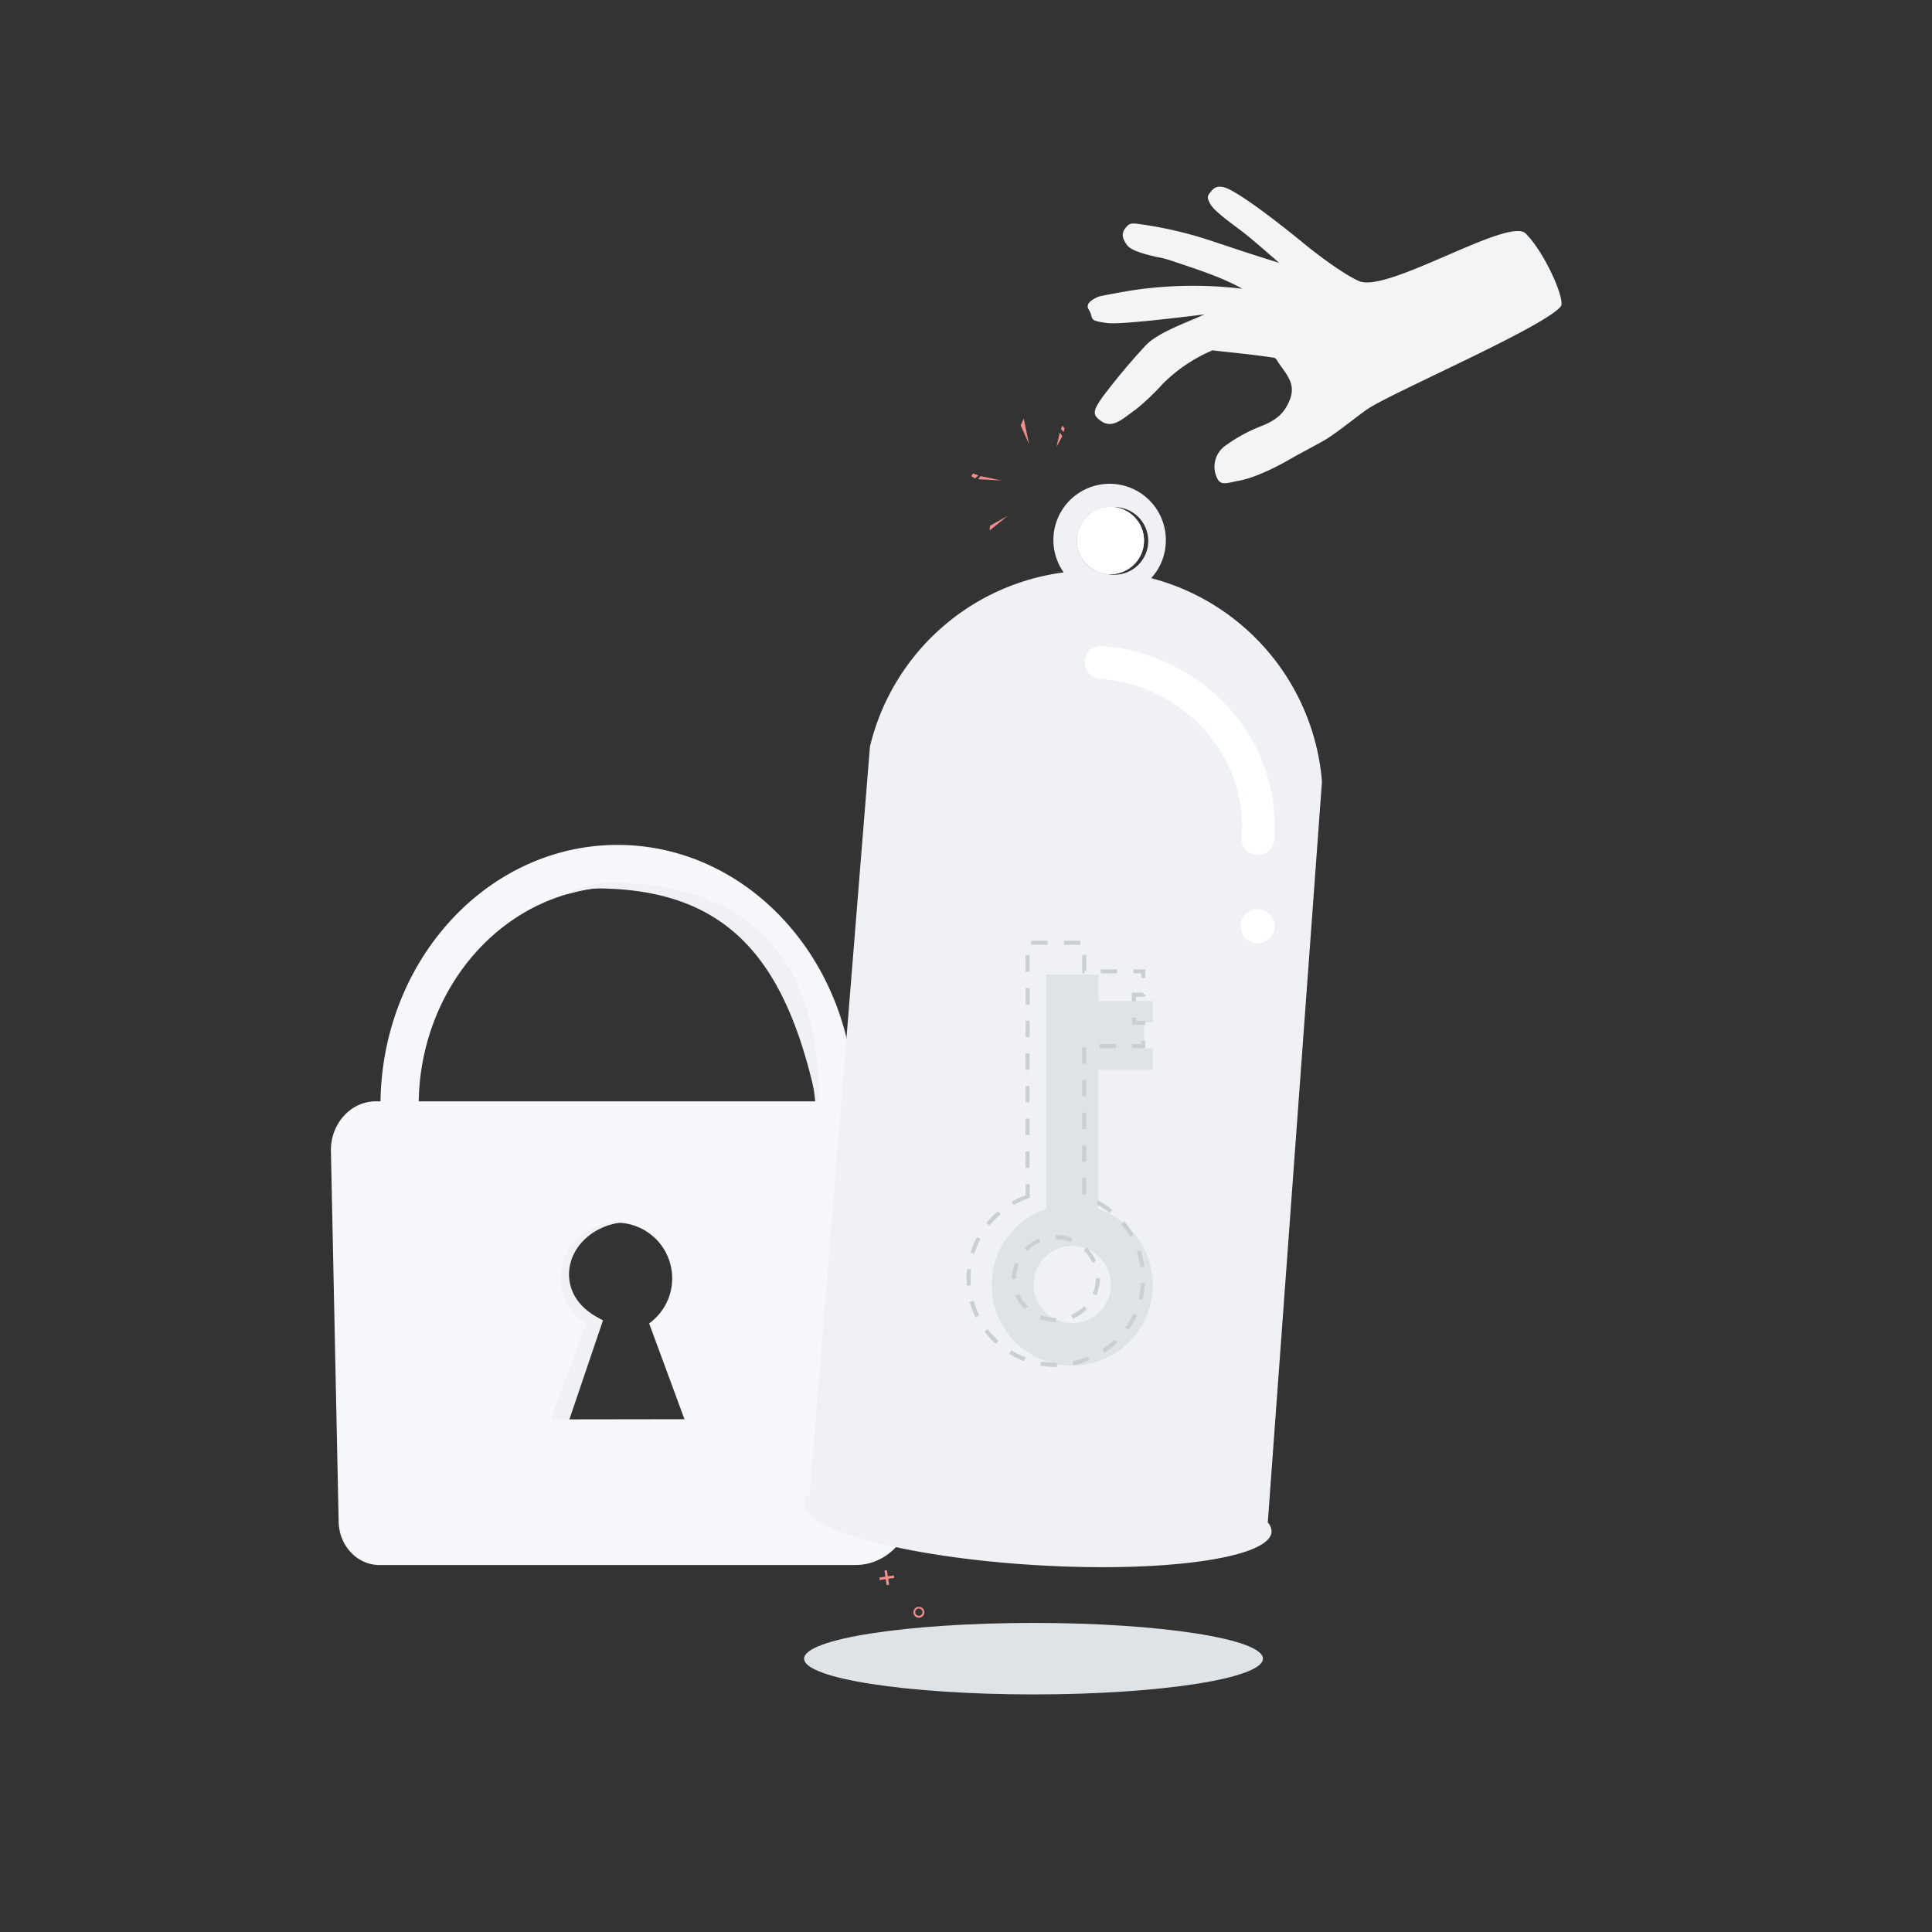 <svg id="Layer_2" data-name="Layer 2" xmlns="http://www.w3.org/2000/svg" xmlns:xlink="http://www.w3.org/1999/xlink" viewBox="0 0 400 400"><rect x="0" y="0" width="400" height="400" fill="#333333" stroke="none"/><defs><style>.cls-1{fill:none;}.cls-2{clip-path:url(#clip-path);}.cls-3{fill:#f5f7fa;}.cls-4{fill:#eff1f5;}.cls-5{fill:#eff1f4;}.cls-6{fill:#fff;}.cls-7{fill:#dee3e8;}.cls-8{fill:#cacfd2;}.cls-9{fill:#f08e8c;}.cls-10{fill:#f2f4f6;}</style><clipPath id="clip-path"><rect class="cls-1" width="400" height="400"/></clipPath></defs><g class="cls-2"><path class="cls-3" d="M86.75,230.3c0-.46-.07-.91-.07-1.37,0-25,18.44-45.27,41.18-45.27,22.38,0,40.56,19.66,41.11,44.13,2.68,1.27,5.29,2.68,7.83,4.2.06-1,.14-2,.14-3.06,0-29.81-22-54-49.08-54s-49.09,24.16-49.09,54a58,58,0,0,0,.31,5.93C81.58,233.23,84.13,231.7,86.75,230.3Z"/><path class="cls-4" d="M169.49,228.66c0-.48.07-.94.07-1.42,0-25.29-11.59-44.45-43.15-44.45-4.32,0-8.09,1.46-9,2.34,2.35-.66,4.44-1.13,4.44-1.13.49,0,1-.06,1.45-.06,26.48,0,38.41,13.83,44.83,40a26.57,26.57,0,0,1,.68,4.66C169.06,228.63,169.27,228.65,169.49,228.66Z"/><path class="cls-4" d="M155.79,296.36H106.25l14.34-22.11c-3.91-2.61-6-6.29-6-10.49.08-7.53,7.08-13.67,15.86-13.53a16.83,16.83,0,0,1,11.06,4.09A12.66,12.66,0,0,1,146,264a13,13,0,0,1-5.35,10.14Zm-38.35-1.18h32.73l-13.71-21.73,1.19-.74a10.57,10.57,0,0,0,5.17-8.72,10.14,10.14,0,0,0-3.58-7.72,13.43,13.43,0,0,0-8.8-3.26h-.12c-6.85,0-12.44,4.82-12.51,10.78,0,3.63,2,6.78,5.75,8.87l1.28.71Z"/><path class="cls-3" d="M68.51,238.12l1.6,76.75c0,5.05,3.78,9.15,8.44,9.15h98.56c6.63,0,12-5.82,12-13l-1.59-70c0-7.19-5.39-13-12-13H77.84C72.69,228,68.51,232.54,68.51,238.12ZM114,293.87,121.43,274a10.89,10.89,0,0,1-5.3-9.44A11.52,11.52,0,1,1,134.4,274l7.31,19.83Z"/><path class="cls-5" d="M273.7,161.81a47.53,47.53,0,0,0-35.36-42.11,11.48,11.48,0,0,0,3-7,11.64,11.64,0,1,0-21.12,5.81,47.57,47.57,0,0,0-40.11,36.07L167.66,309.24a2.93,2.93,0,0,0-1.19,2c-.33,5.42,21.06,11.16,47.79,12.79s48.65-1.44,49-6.87a2.73,2.73,0,0,0-.78-1.93ZM230.44,105a7,7,0,1,1-1.07,13.86,6.61,6.61,0,0,1-2.48-.67A6.95,6.95,0,0,1,230.44,105Z"/><path class="cls-5" d="M232.08,118.52a7,7,0,0,1-2.71.32,6.61,6.61,0,0,1-2.48-.67c1,0,2.06,0,3.11.13C230.7,118.36,231.39,118.43,232.08,118.52Z"/><path class="cls-6" d="M260.44,177h-.26a3.4,3.4,0,0,1-3.12-3.64,29.59,29.59,0,0,0-7.61-22.16,32.5,32.5,0,0,0-21.89-10.69,3.39,3.39,0,0,1,.52-6.75,39.27,39.27,0,0,1,26.42,12.92,36.38,36.38,0,0,1,9.32,27.2A3.39,3.39,0,0,1,260.44,177Z"/><path class="cls-5" d="M236.83,112.46a6.92,6.92,0,0,1-7.46,6.38,6.61,6.61,0,0,1-2.48-.67,6.95,6.95,0,1,1,9.94-5.71Z"/><path class="cls-6" d="M236.83,112.46a6.92,6.92,0,0,1-7.46,6.38,6.61,6.61,0,0,1-2.48-.67,6.95,6.95,0,1,1,9.94-5.71Z"/><circle class="cls-6" cx="260.4" cy="191.77" r="3.53"/><ellipse class="cls-7" cx="213.98" cy="343.41" rx="47.5" ry="7.4"/><path class="cls-7" d="M216.58,250.28a16.68,16.68,0,1,0,10.83,0V221.5h11.26v-4.44h-1.79v-5.38h1.79v-4.45H227.41v-5.46H216.58ZM230,265.9a8,8,0,1,1-8-7.94A8,8,0,0,1,230,265.9Z"/><path class="cls-8" d="M218.6,283a18.27,18.27,0,0,1-3.22-.28l.15-.83a18.53,18.53,0,0,0,3.07.26h.22V283Zm3.67-.36-.17-.83a18.25,18.25,0,0,0,3.16-.95l.32.78A18.29,18.29,0,0,1,222.27,282.65Zm-10.22-.83a17.86,17.86,0,0,1-3.11-1.51l.44-.73a17.63,17.63,0,0,0,3,1.45Zm16.6-1.76-.46-.71a17.19,17.19,0,0,0,2.6-2l.58.62A18.11,18.11,0,0,1,228.65,280.06Zm-22.49-1.82a19.42,19.42,0,0,1-2.34-2.54l.67-.52a17.78,17.78,0,0,0,2.24,2.43Zm27.49-2.92-.68-.49a17.28,17.28,0,0,0,1.67-2.85l.77.36A17.82,17.82,0,0,1,233.65,275.32Zm-15-1.61h0a9.29,9.29,0,0,1-3.42-.66l.31-.79a8.24,8.24,0,0,0,3.11.6Zm3.46-.7-.32-.78a8.2,8.2,0,0,0,2.66-1.77l.6.6A9,9,0,0,1,222.1,273ZM202,272.76a18.88,18.88,0,0,1-1.24-3.23l.82-.23a16.88,16.88,0,0,0,1.18,3.08Zm10.23-1.64a8.91,8.91,0,0,1-2-2.9l.77-.34a8.11,8.11,0,0,0,1.82,2.63Zm24.34-2-.82-.21a17,17,0,0,0,.49-3.26l.84.05A18,18,0,0,1,236.56,269.08Zm-9.54-.94-.78-.33a8.2,8.2,0,0,0,.62-3.13l.85-.18v.09A9.06,9.06,0,0,1,227,268.14Zm-26.87-2c0-.48-.05-1-.05-1.44a16.86,16.86,0,0,1,.11-2l.84.09a17.55,17.55,0,0,0-.11,1.93c0,.46,0,.92.06,1.37Zm9.6-1.39-.26,0a8.86,8.86,0,0,1,.66-3.39l.78.32a8.18,8.18,0,0,0-.6,3.06Zm26.35-2.41a17.54,17.54,0,0,0-.76-3.22l.8-.27a17.74,17.74,0,0,1,.79,3.37Zm-9.93-.92a7.84,7.84,0,0,0-1.84-2.61l.58-.62a9.15,9.15,0,0,1,2,2.89Zm-24.44-1.88-.81-.25a18.12,18.12,0,0,1,1.34-3.19l.74.4A17.46,17.46,0,0,0,201.73,259.52Zm11-.57-.6-.59a9.13,9.13,0,0,1,2.92-2l.33.78A8.3,8.3,0,0,0,212.7,259Zm8.93-1.89a8.44,8.44,0,0,0-3-.57h-.12v-.84h.13a9.09,9.09,0,0,1,3.34.63Zm12.35-1a16.76,16.76,0,0,0-1.9-2.69l.64-.55a18.76,18.76,0,0,1,2,2.83Zm-29.15-2.35-.65-.54a18.82,18.82,0,0,1,2.42-2.47l.55.65A17.85,17.85,0,0,0,204.83,253.74Zm24.88-2.64a17.7,17.7,0,0,0-2.75-1.82l.39-.75a17.85,17.85,0,0,1,2.89,1.91Zm-19.86-1.61-.41-.74a17.69,17.69,0,0,1,2.87-1.31v-2.29h.84V248l-.28.1A17.74,17.74,0,0,0,209.85,249.49Zm15-2.21h-.84V243.9h.84Zm-11.74-5.52h-.84v-3.38h.84Zm11.74-1.25h-.84v-3.38h.84ZM213.15,235h-.84v-3.38h.84Zm11.74-1.25h-.84v-3.39h.84Zm-11.74-5.52h-.84v-3.39h.84ZM224.89,227h-.84v-3.39h.84Zm-11.74-5.52h-.84v-3.39h.84Zm11.74-1.25h-.84v-3.39h.84ZM237.1,217h-2.76v-.84h1.92v-.63h.84ZM231,217h-3.39v-.84H231Zm-17.81-2.27h-.84v-3.39h.84Zm23.53-2.54h-2.36v-1.5h.85v.65h1.93v.8Zm-23.53-4.23h-.84v-3.39h.84Zm22-.65h-.85v-1.81h2.36v.39l.42,0v.42l-.42.07h-1.51Zm1.93-4.84h-.84v-.94h-1.61v-.84h2.45Zm-5.83-.94h-3.39v-.84h3.39Zm-6.77,0h-.45V197.7h.84v3.36h-.41Zm-11.35-.35h-.84v-3.38h.84Zm10.51-5.58h-3.39v-.84h3.39Zm-6.78,0H213.5v-.84h3.38Z"/><polygon class="cls-9" points="204.9 109.83 204.95 108.87 208.65 106.78 204.9 109.83"/><polygon class="cls-9" points="211.32 88.05 211.96 86.66 213.04 91.95 211.32 88.05"/><polygon class="cls-9" points="219.41 89.55 219.95 90.29 218.74 92.52 219.41 89.55"/><polygon class="cls-9" points="220.2 89.47 219.67 88.82 219.92 88.13 220.42 88.69 220.2 89.47"/><polygon class="cls-9" points="202.47 99.21 203.03 98.58 207.34 99.48 202.47 99.21"/><polygon class="cls-9" points="202.61 98.46 201.81 99.06 201.1 98.58 201.45 98.03 202.61 98.46"/><path class="cls-10" d="M252,99a5.34,5.34,0,0,1,1.45-6.54,32.42,32.42,0,0,1,7.79-4.28c3.32-1.33,4.81-2.86,5.84-5.53,1.34-3.46-1.14-5.52-2.66-8-.37-.59-.54-.57-1.1-.65-4-.6-8.2-1-12.3-1.46a32.37,32.37,0,0,0-10.29,6.94,50.86,50.86,0,0,1-5.56,5.29c-2.46,1.68-4.69,4.1-7.1,2.47-2-1.34-1.84-2.17.32-5.21a137.13,137.13,0,0,1,8.94-10.65c2.64-2.67,8.81-4.76,12-6.28-4.43.53-17.11,2.13-20,1.79-4.32-.52-2.74-.93-3.91-2.78-.75-1.2.52-2,1.93-2.66.49-.22,6.76-1.3,7.12-1.35a85.39,85.39,0,0,1,22.72-.32C252.91,57.32,247,55.49,242.59,54a20.07,20.07,0,0,0-3-.78c-1.92-.42-5.32-1.23-6.22-2.44-1.21-1.64-1.21-2.66-.08-3.89.46-.51.82-.7,2-.58a82.89,82.89,0,0,1,16,3.72c5,1.65,8.77,2.94,13.55,4.38-2.19-1.87-4.43-3.88-6.65-5.68-2-1.66-6.49-4.63-7.53-6.37s-.54-1.94.22-2.89,1.93-1.08,3.5-.33c4.1,2,12.65,8.87,15.5,11.21,4,3.29,9,6.79,11.53,7.86,5.9,2.5,31-13.38,34.47-9.86,4,4,8.28,13.79,7.27,15.08-3.32,4.22-34.86,17.81-39.92,21.2-2.06,1.38-5.52,4.28-8.52,6.22-1.09.7-5.61,3.05-7.1,3.92-3.56,2.07-8,4.27-11.59,4.85C254.09,100,252.69,100.59,252,99Z"/><path class="cls-9" d="M183.56,328.19l-.18-1.24-1.25.18-.07-.52,1.24-.18-.18-1.25.52-.07.18,1.24,1.25-.18.08.52-1.25.18.18,1.25Z"/><path class="cls-9" d="M189.12,333.93a1.13,1.13,0,1,1,1.28,1A1.13,1.13,0,0,1,189.12,333.93Zm1.86-.26a.75.75,0,1,0-.63.85A.75.75,0,0,0,191,333.67Z"/></g></svg>